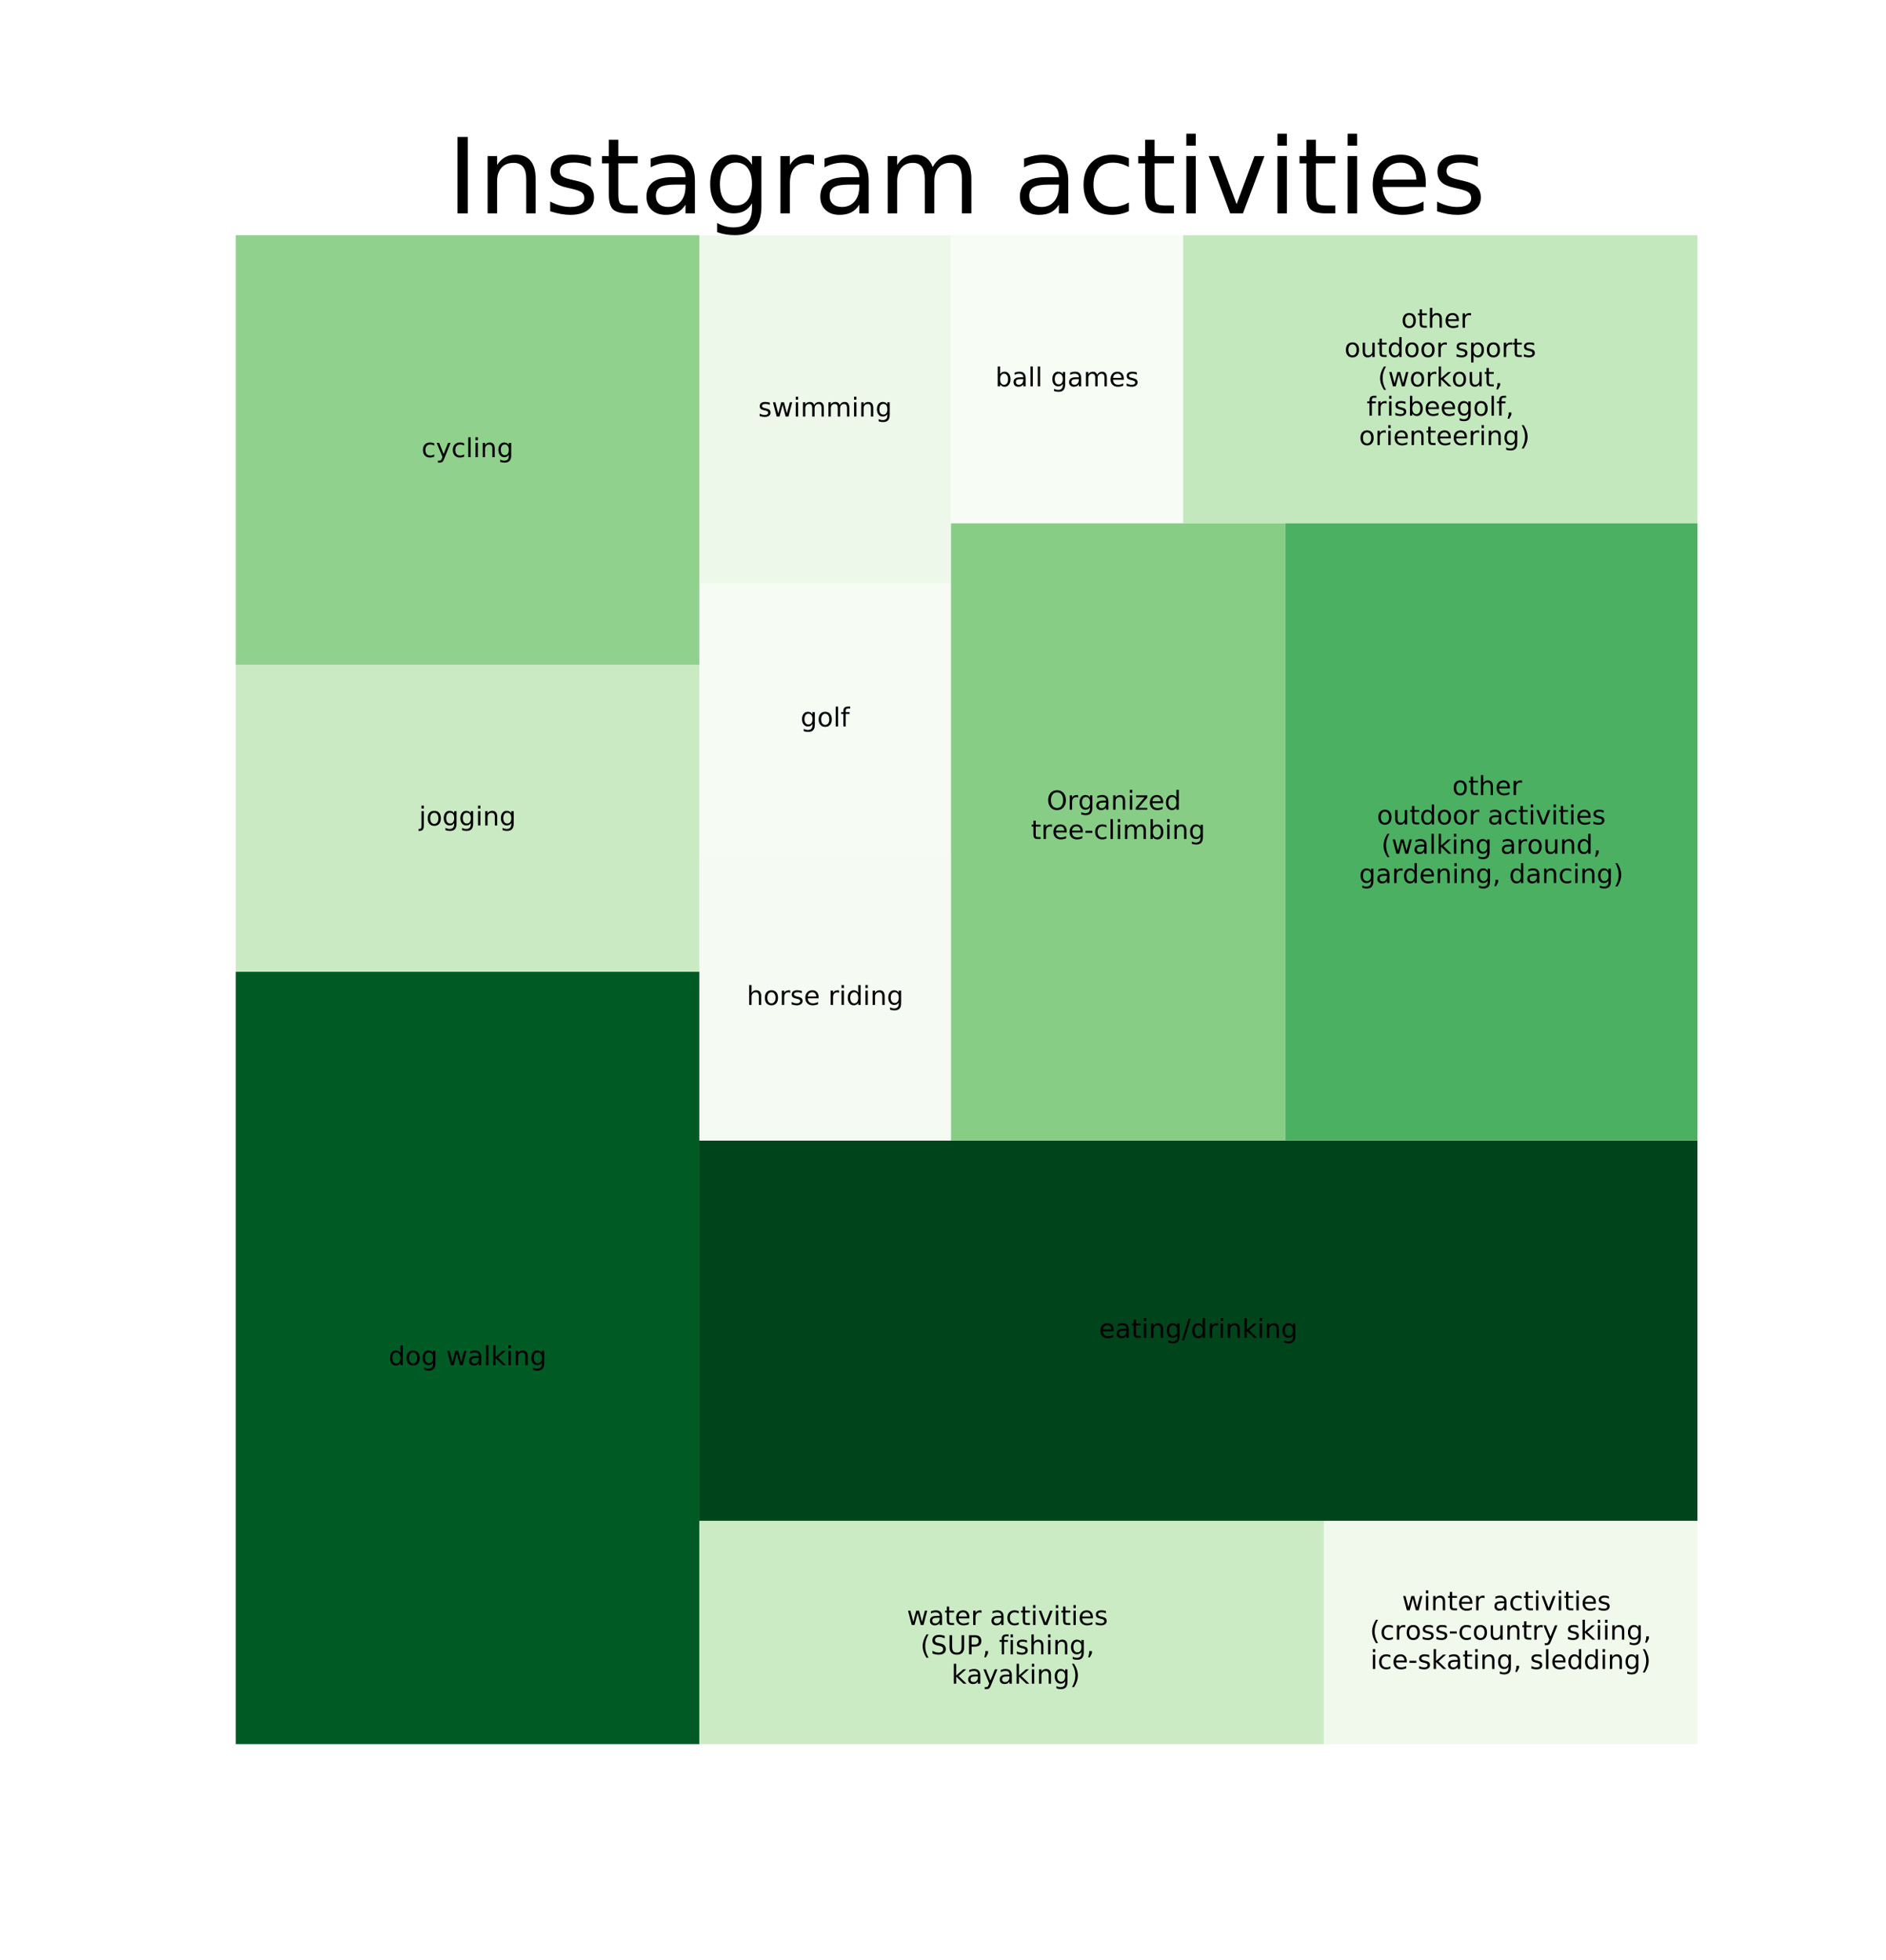 <?xml version="1.0" encoding="utf-8" standalone="no"?>
<!DOCTYPE svg PUBLIC "-//W3C//DTD SVG 1.1//EN"
  "http://www.w3.org/Graphics/SVG/1.1/DTD/svg11.dtd">
<!-- Created with matplotlib (https://matplotlib.org/) -->
<svg height="748.08pt" version="1.1" viewBox="0 0 720 748.08" width="720pt" xmlns="http://www.w3.org/2000/svg" xmlns:xlink="http://www.w3.org/1999/xlink">
 <defs>
  <style type="text/css">
*{stroke-linecap:butt;stroke-linejoin:round;}
  </style>
 </defs>
 <g id="figure_1">
  <g id="patch_1">
   <path d="M 0 748.08 
L 720 748.08 
L 720 0 
L 0 0 
z
" style="fill:#ffffff;"/>
  </g>
  <g id="axes_1">
   <g id="patch_2">
    <path clip-path="url(#p58d5d20c79)" d="M 90 665.791 
L 266.967 665.791 
L 266.967 370.972 
L 90 370.972 
z
" style="fill:#005a24;"/>
   </g>
   <g id="patch_3">
    <path clip-path="url(#p58d5d20c79)" d="M 90 370.972 
L 266.967 370.972 
L 266.967 253.755 
L 90 253.755 
z
" style="fill:#caeac3;"/>
   </g>
   <g id="patch_4">
    <path clip-path="url(#p58d5d20c79)" d="M 90 253.755 
L 266.967 253.755 
L 266.967 89.77 
L 90 89.77 
z
" style="fill:#90d18d;"/>
   </g>
   <g id="patch_5">
    <path clip-path="url(#p58d5d20c79)" d="M 266.967 665.791 
L 505.42 665.791 
L 505.42 580.557 
L 266.967 580.557 
z
" style="fill:#cbebc5;"/>
   </g>
   <g id="patch_6">
    <path clip-path="url(#p58d5d20c79)" d="M 505.42 665.791 
L 648 665.791 
L 648 580.557 
L 505.42 580.557 
z
" style="fill:#f0f9ec;"/>
   </g>
   <g id="patch_7">
    <path clip-path="url(#p58d5d20c79)" d="M 266.967 580.557 
L 648 580.557 
L 648 435.383 
L 266.967 435.383 
z
" style="fill:#00441b;"/>
   </g>
   <g id="patch_8">
    <path clip-path="url(#p58d5d20c79)" d="M 266.967 435.383 
L 363.059 435.383 
L 363.059 326.356 
L 266.967 326.356 
z
" style="fill:#f5fbf2;"/>
   </g>
   <g id="patch_9">
    <path clip-path="url(#p58d5d20c79)" d="M 266.967 326.356 
L 363.059 326.356 
L 363.059 222.782 
L 266.967 222.782 
z
" style="fill:#f6fcf4;"/>
   </g>
   <g id="patch_10">
    <path clip-path="url(#p58d5d20c79)" d="M 266.967 222.782 
L 363.059 222.782 
L 363.059 89.77 
L 266.967 89.77 
z
" style="fill:#edf8ea;"/>
   </g>
   <g id="patch_11">
    <path clip-path="url(#p58d5d20c79)" d="M 363.059 435.383 
L 490.638 435.383 
L 490.638 199.704 
L 363.059 199.704 
z
" style="fill:#87cd86;"/>
   </g>
   <g id="patch_12">
    <path clip-path="url(#p58d5d20c79)" d="M 490.638 435.383 
L 648 435.383 
L 648 199.704 
L 490.638 199.704 
z
" style="fill:#4bb062;"/>
   </g>
   <g id="patch_13">
    <path clip-path="url(#p58d5d20c79)" d="M 363.059 199.704 
L 451.686 199.704 
L 451.686 89.77 
L 363.059 89.77 
z
" style="fill:#f7fcf5;"/>
   </g>
   <g id="patch_14">
    <path clip-path="url(#p58d5d20c79)" d="M 451.686 199.704 
L 648 199.704 
L 648 89.77 
L 451.686 89.77 
z
" style="fill:#c4e8bd;"/>
   </g>
   <g id="text_1">
    <!-- dog walking -->
    <defs>
     <path d="M 45.406 46.391 
L 45.406 75.984 
L 54.391 75.984 
L 54.391 0 
L 45.406 0 
L 45.406 8.203 
Q 42.578 3.328 38.25 0.953 
Q 33.938 -1.422 27.875 -1.422 
Q 17.969 -1.422 11.734 6.484 
Q 5.516 14.406 5.516 27.297 
Q 5.516 40.188 11.734 48.094 
Q 17.969 56 27.875 56 
Q 33.938 56 38.25 53.625 
Q 42.578 51.266 45.406 46.391 
z
M 14.797 27.297 
Q 14.797 17.391 18.875 11.75 
Q 22.953 6.109 30.078 6.109 
Q 37.203 6.109 41.297 11.75 
Q 45.406 17.391 45.406 27.297 
Q 45.406 37.203 41.297 42.844 
Q 37.203 48.484 30.078 48.484 
Q 22.953 48.484 18.875 42.844 
Q 14.797 37.203 14.797 27.297 
z
" id="DejaVuSans-100"/>
     <path d="M 30.609 48.391 
Q 23.391 48.391 19.188 42.75 
Q 14.984 37.109 14.984 27.297 
Q 14.984 17.484 19.156 11.844 
Q 23.344 6.203 30.609 6.203 
Q 37.797 6.203 41.984 11.859 
Q 46.188 17.531 46.188 27.297 
Q 46.188 37.016 41.984 42.703 
Q 37.797 48.391 30.609 48.391 
z
M 30.609 56 
Q 42.328 56 49.016 48.375 
Q 55.719 40.766 55.719 27.297 
Q 55.719 13.875 49.016 6.219 
Q 42.328 -1.422 30.609 -1.422 
Q 18.844 -1.422 12.172 6.219 
Q 5.516 13.875 5.516 27.297 
Q 5.516 40.766 12.172 48.375 
Q 18.844 56 30.609 56 
z
" id="DejaVuSans-111"/>
     <path d="M 45.406 27.984 
Q 45.406 37.75 41.375 43.109 
Q 37.359 48.484 30.078 48.484 
Q 22.859 48.484 18.828 43.109 
Q 14.797 37.75 14.797 27.984 
Q 14.797 18.266 18.828 12.891 
Q 22.859 7.516 30.078 7.516 
Q 37.359 7.516 41.375 12.891 
Q 45.406 18.266 45.406 27.984 
z
M 54.391 6.781 
Q 54.391 -7.172 48.188 -13.984 
Q 42 -20.797 29.203 -20.797 
Q 24.469 -20.797 20.266 -20.094 
Q 16.062 -19.391 12.109 -17.922 
L 12.109 -9.188 
Q 16.062 -11.328 19.922 -12.344 
Q 23.781 -13.375 27.781 -13.375 
Q 36.625 -13.375 41.016 -8.766 
Q 45.406 -4.156 45.406 5.172 
L 45.406 9.625 
Q 42.625 4.781 38.281 2.391 
Q 33.938 0 27.875 0 
Q 17.828 0 11.672 7.656 
Q 5.516 15.328 5.516 27.984 
Q 5.516 40.672 11.672 48.328 
Q 17.828 56 27.875 56 
Q 33.938 56 38.281 53.609 
Q 42.625 51.219 45.406 46.391 
L 45.406 54.688 
L 54.391 54.688 
z
" id="DejaVuSans-103"/>
     <path id="DejaVuSans-32"/>
     <path d="M 4.203 54.688 
L 13.188 54.688 
L 24.422 12.016 
L 35.594 54.688 
L 46.188 54.688 
L 57.422 12.016 
L 68.609 54.688 
L 77.594 54.688 
L 63.281 0 
L 52.688 0 
L 40.922 44.828 
L 29.109 0 
L 18.5 0 
z
" id="DejaVuSans-119"/>
     <path d="M 34.281 27.484 
Q 23.391 27.484 19.188 25 
Q 14.984 22.516 14.984 16.5 
Q 14.984 11.719 18.141 8.906 
Q 21.297 6.109 26.703 6.109 
Q 34.188 6.109 38.703 11.406 
Q 43.219 16.703 43.219 25.484 
L 43.219 27.484 
z
M 52.203 31.203 
L 52.203 0 
L 43.219 0 
L 43.219 8.297 
Q 40.141 3.328 35.547 0.953 
Q 30.953 -1.422 24.312 -1.422 
Q 15.922 -1.422 10.953 3.297 
Q 6 8.016 6 15.922 
Q 6 25.141 12.172 29.828 
Q 18.359 34.516 30.609 34.516 
L 43.219 34.516 
L 43.219 35.406 
Q 43.219 41.609 39.141 45 
Q 35.062 48.391 27.688 48.391 
Q 23 48.391 18.547 47.266 
Q 14.109 46.141 10.016 43.891 
L 10.016 52.203 
Q 14.938 54.109 19.578 55.047 
Q 24.219 56 28.609 56 
Q 40.484 56 46.344 49.844 
Q 52.203 43.703 52.203 31.203 
z
" id="DejaVuSans-97"/>
     <path d="M 9.422 75.984 
L 18.406 75.984 
L 18.406 0 
L 9.422 0 
z
" id="DejaVuSans-108"/>
     <path d="M 9.078 75.984 
L 18.109 75.984 
L 18.109 31.109 
L 44.922 54.688 
L 56.391 54.688 
L 27.391 29.109 
L 57.625 0 
L 45.906 0 
L 18.109 26.703 
L 18.109 0 
L 9.078 0 
z
" id="DejaVuSans-107"/>
     <path d="M 9.422 54.688 
L 18.406 54.688 
L 18.406 0 
L 9.422 0 
z
M 9.422 75.984 
L 18.406 75.984 
L 18.406 64.594 
L 9.422 64.594 
z
" id="DejaVuSans-105"/>
     <path d="M 54.891 33.016 
L 54.891 0 
L 45.906 0 
L 45.906 32.719 
Q 45.906 40.484 42.875 44.328 
Q 39.844 48.188 33.797 48.188 
Q 26.516 48.188 22.312 43.547 
Q 18.109 38.922 18.109 30.906 
L 18.109 0 
L 9.078 0 
L 9.078 54.688 
L 18.109 54.688 
L 18.109 46.188 
Q 21.344 51.125 25.703 53.562 
Q 30.078 56 35.797 56 
Q 45.219 56 50.047 50.172 
Q 54.891 44.344 54.891 33.016 
z
" id="DejaVuSans-110"/>
    </defs>
    <g transform="translate(148.317 521.141)scale(0.1 -0.1)">
     <use xlink:href="#DejaVuSans-100"/>
     <use x="63.477" xlink:href="#DejaVuSans-111"/>
     <use x="124.658" xlink:href="#DejaVuSans-103"/>
     <use x="188.135" xlink:href="#DejaVuSans-32"/>
     <use x="219.922" xlink:href="#DejaVuSans-119"/>
     <use x="301.709" xlink:href="#DejaVuSans-97"/>
     <use x="362.988" xlink:href="#DejaVuSans-108"/>
     <use x="390.771" xlink:href="#DejaVuSans-107"/>
     <use x="448.682" xlink:href="#DejaVuSans-105"/>
     <use x="476.465" xlink:href="#DejaVuSans-110"/>
     <use x="539.844" xlink:href="#DejaVuSans-103"/>
    </g>
   </g>
   <g id="text_2">
    <!-- jogging -->
    <defs>
     <path d="M 9.422 54.688 
L 18.406 54.688 
L 18.406 -0.984 
Q 18.406 -11.422 14.422 -16.109 
Q 10.453 -20.797 1.609 -20.797 
L -1.812 -20.797 
L -1.812 -13.188 
L 0.594 -13.188 
Q 5.719 -13.188 7.562 -10.812 
Q 9.422 -8.453 9.422 -0.984 
z
M 9.422 75.984 
L 18.406 75.984 
L 18.406 64.594 
L 9.422 64.594 
z
" id="DejaVuSans-106"/>
    </defs>
    <g transform="translate(159.954 315.123)scale(0.1 -0.1)">
     <use xlink:href="#DejaVuSans-106"/>
     <use x="27.783" xlink:href="#DejaVuSans-111"/>
     <use x="88.965" xlink:href="#DejaVuSans-103"/>
     <use x="152.441" xlink:href="#DejaVuSans-103"/>
     <use x="215.918" xlink:href="#DejaVuSans-105"/>
     <use x="243.701" xlink:href="#DejaVuSans-110"/>
     <use x="307.08" xlink:href="#DejaVuSans-103"/>
    </g>
   </g>
   <g id="text_3">
    <!-- cycling -->
    <defs>
     <path d="M 48.781 52.594 
L 48.781 44.188 
Q 44.969 46.297 41.141 47.344 
Q 37.312 48.391 33.406 48.391 
Q 24.656 48.391 19.812 42.844 
Q 14.984 37.312 14.984 27.297 
Q 14.984 17.281 19.812 11.734 
Q 24.656 6.203 33.406 6.203 
Q 37.312 6.203 41.141 7.25 
Q 44.969 8.297 48.781 10.406 
L 48.781 2.094 
Q 45.016 0.344 40.984 -0.531 
Q 36.969 -1.422 32.422 -1.422 
Q 20.062 -1.422 12.781 6.344 
Q 5.516 14.109 5.516 27.297 
Q 5.516 40.672 12.859 48.328 
Q 20.219 56 33.016 56 
Q 37.156 56 41.109 55.141 
Q 45.062 54.297 48.781 52.594 
z
" id="DejaVuSans-99"/>
     <path d="M 32.172 -5.078 
Q 28.375 -14.844 24.75 -17.812 
Q 21.141 -20.797 15.094 -20.797 
L 7.906 -20.797 
L 7.906 -13.281 
L 13.188 -13.281 
Q 16.891 -13.281 18.938 -11.516 
Q 21 -9.766 23.484 -3.219 
L 25.094 0.875 
L 2.984 54.688 
L 12.5 54.688 
L 29.594 11.922 
L 46.688 54.688 
L 56.203 54.688 
z
" id="DejaVuSans-121"/>
    </defs>
    <g transform="translate(160.904 174.522)scale(0.1 -0.1)">
     <use xlink:href="#DejaVuSans-99"/>
     <use x="54.98" xlink:href="#DejaVuSans-121"/>
     <use x="114.16" xlink:href="#DejaVuSans-99"/>
     <use x="169.141" xlink:href="#DejaVuSans-108"/>
     <use x="196.924" xlink:href="#DejaVuSans-105"/>
     <use x="224.707" xlink:href="#DejaVuSans-110"/>
     <use x="288.086" xlink:href="#DejaVuSans-103"/>
    </g>
   </g>
   <g id="text_4">
    <!--  -->
    <g transform="translate(386.193 609.137)scale(0.1 -0.1)"/>
    <!-- water activities  -->
    <defs>
     <path d="M 18.312 70.219 
L 18.312 54.688 
L 36.812 54.688 
L 36.812 47.703 
L 18.312 47.703 
L 18.312 18.016 
Q 18.312 11.328 20.141 9.422 
Q 21.969 7.516 27.594 7.516 
L 36.812 7.516 
L 36.812 0 
L 27.594 0 
Q 17.188 0 13.234 3.875 
Q 9.281 7.766 9.281 18.016 
L 9.281 47.703 
L 2.688 47.703 
L 2.688 54.688 
L 9.281 54.688 
L 9.281 70.219 
z
" id="DejaVuSans-116"/>
     <path d="M 56.203 29.594 
L 56.203 25.203 
L 14.891 25.203 
Q 15.484 15.922 20.484 11.062 
Q 25.484 6.203 34.422 6.203 
Q 39.594 6.203 44.453 7.469 
Q 49.312 8.734 54.109 11.281 
L 54.109 2.781 
Q 49.266 0.734 44.188 -0.344 
Q 39.109 -1.422 33.891 -1.422 
Q 20.797 -1.422 13.156 6.188 
Q 5.516 13.812 5.516 26.812 
Q 5.516 40.234 12.766 48.109 
Q 20.016 56 32.328 56 
Q 43.359 56 49.781 48.891 
Q 56.203 41.797 56.203 29.594 
z
M 47.219 32.234 
Q 47.125 39.594 43.094 43.984 
Q 39.062 48.391 32.422 48.391 
Q 24.906 48.391 20.391 44.141 
Q 15.875 39.891 15.188 32.172 
z
" id="DejaVuSans-101"/>
     <path d="M 41.109 46.297 
Q 39.594 47.172 37.812 47.578 
Q 36.031 48 33.891 48 
Q 26.266 48 22.188 43.047 
Q 18.109 38.094 18.109 28.812 
L 18.109 0 
L 9.078 0 
L 9.078 54.688 
L 18.109 54.688 
L 18.109 46.188 
Q 20.953 51.172 25.484 53.578 
Q 30.031 56 36.531 56 
Q 37.453 56 38.578 55.875 
Q 39.703 55.766 41.062 55.516 
z
" id="DejaVuSans-114"/>
     <path d="M 2.984 54.688 
L 12.5 54.688 
L 29.594 8.797 
L 46.688 54.688 
L 56.203 54.688 
L 35.688 0 
L 23.484 0 
z
" id="DejaVuSans-118"/>
     <path d="M 44.281 53.078 
L 44.281 44.578 
Q 40.484 46.531 36.375 47.5 
Q 32.281 48.484 27.875 48.484 
Q 21.188 48.484 17.844 46.438 
Q 14.5 44.391 14.5 40.281 
Q 14.5 37.156 16.891 35.375 
Q 19.281 33.594 26.516 31.984 
L 29.594 31.297 
Q 39.156 29.25 43.188 25.516 
Q 47.219 21.781 47.219 15.094 
Q 47.219 7.469 41.188 3.016 
Q 35.156 -1.422 24.609 -1.422 
Q 20.219 -1.422 15.453 -0.562 
Q 10.688 0.297 5.422 2 
L 5.422 11.281 
Q 10.406 8.688 15.234 7.391 
Q 20.062 6.109 24.812 6.109 
Q 31.156 6.109 34.562 8.281 
Q 37.984 10.453 37.984 14.406 
Q 37.984 18.062 35.516 20.016 
Q 33.062 21.969 24.703 23.781 
L 21.578 24.516 
Q 13.234 26.266 9.516 29.906 
Q 5.812 33.547 5.812 39.891 
Q 5.812 47.609 11.281 51.797 
Q 16.75 56 26.812 56 
Q 31.781 56 36.172 55.266 
Q 40.578 54.547 44.281 53.078 
z
" id="DejaVuSans-115"/>
    </defs>
    <g transform="translate(346.228 620.334)scale(0.1 -0.1)">
     <use xlink:href="#DejaVuSans-119"/>
     <use x="81.787" xlink:href="#DejaVuSans-97"/>
     <use x="143.066" xlink:href="#DejaVuSans-116"/>
     <use x="182.275" xlink:href="#DejaVuSans-101"/>
     <use x="243.799" xlink:href="#DejaVuSans-114"/>
     <use x="284.912" xlink:href="#DejaVuSans-32"/>
     <use x="316.699" xlink:href="#DejaVuSans-97"/>
     <use x="377.979" xlink:href="#DejaVuSans-99"/>
     <use x="432.959" xlink:href="#DejaVuSans-116"/>
     <use x="472.168" xlink:href="#DejaVuSans-105"/>
     <use x="499.951" xlink:href="#DejaVuSans-118"/>
     <use x="559.131" xlink:href="#DejaVuSans-105"/>
     <use x="586.914" xlink:href="#DejaVuSans-116"/>
     <use x="626.123" xlink:href="#DejaVuSans-105"/>
     <use x="653.906" xlink:href="#DejaVuSans-101"/>
     <use x="715.43" xlink:href="#DejaVuSans-115"/>
     <use x="767.529" xlink:href="#DejaVuSans-32"/>
    </g>
    <!--  (SUP, fishing,   -->
    <defs>
     <path d="M 31 75.875 
Q 24.469 64.656 21.281 53.656 
Q 18.109 42.672 18.109 31.391 
Q 18.109 20.125 21.312 9.062 
Q 24.516 -2 31 -13.188 
L 23.188 -13.188 
Q 15.875 -1.703 12.234 9.375 
Q 8.594 20.453 8.594 31.391 
Q 8.594 42.281 12.203 53.312 
Q 15.828 64.359 23.188 75.875 
z
" id="DejaVuSans-40"/>
     <path d="M 53.516 70.516 
L 53.516 60.891 
Q 47.906 63.578 42.922 64.891 
Q 37.938 66.219 33.297 66.219 
Q 25.25 66.219 20.875 63.094 
Q 16.5 59.969 16.5 54.203 
Q 16.5 49.359 19.406 46.891 
Q 22.312 44.438 30.422 42.922 
L 36.375 41.703 
Q 47.406 39.594 52.656 34.297 
Q 57.906 29 57.906 20.125 
Q 57.906 9.516 50.797 4.047 
Q 43.703 -1.422 29.984 -1.422 
Q 24.812 -1.422 18.969 -0.25 
Q 13.141 0.922 6.891 3.219 
L 6.891 13.375 
Q 12.891 10.016 18.656 8.297 
Q 24.422 6.594 29.984 6.594 
Q 38.422 6.594 43.016 9.906 
Q 47.609 13.234 47.609 19.391 
Q 47.609 24.75 44.312 27.781 
Q 41.016 30.812 33.5 32.328 
L 27.484 33.5 
Q 16.453 35.688 11.516 40.375 
Q 6.594 45.062 6.594 53.422 
Q 6.594 63.094 13.406 68.656 
Q 20.219 74.219 32.172 74.219 
Q 37.312 74.219 42.625 73.281 
Q 47.953 72.359 53.516 70.516 
z
" id="DejaVuSans-83"/>
     <path d="M 8.688 72.906 
L 18.609 72.906 
L 18.609 28.609 
Q 18.609 16.891 22.844 11.734 
Q 27.094 6.594 36.625 6.594 
Q 46.094 6.594 50.344 11.734 
Q 54.594 16.891 54.594 28.609 
L 54.594 72.906 
L 64.5 72.906 
L 64.5 27.391 
Q 64.5 13.141 57.438 5.859 
Q 50.391 -1.422 36.625 -1.422 
Q 22.797 -1.422 15.734 5.859 
Q 8.688 13.141 8.688 27.391 
z
" id="DejaVuSans-85"/>
     <path d="M 19.672 64.797 
L 19.672 37.406 
L 32.078 37.406 
Q 38.969 37.406 42.719 40.969 
Q 46.484 44.531 46.484 51.125 
Q 46.484 57.672 42.719 61.234 
Q 38.969 64.797 32.078 64.797 
z
M 9.812 72.906 
L 32.078 72.906 
Q 44.344 72.906 50.609 67.359 
Q 56.891 61.812 56.891 51.125 
Q 56.891 40.328 50.609 34.812 
Q 44.344 29.297 32.078 29.297 
L 19.672 29.297 
L 19.672 0 
L 9.812 0 
z
" id="DejaVuSans-80"/>
     <path d="M 11.719 12.406 
L 22.016 12.406 
L 22.016 4 
L 14.016 -11.625 
L 7.719 -11.625 
L 11.719 4 
z
" id="DejaVuSans-44"/>
     <path d="M 37.109 75.984 
L 37.109 68.5 
L 28.516 68.5 
Q 23.688 68.5 21.797 66.547 
Q 19.922 64.594 19.922 59.516 
L 19.922 54.688 
L 34.719 54.688 
L 34.719 47.703 
L 19.922 47.703 
L 19.922 0 
L 10.891 0 
L 10.891 47.703 
L 2.297 47.703 
L 2.297 54.688 
L 10.891 54.688 
L 10.891 58.5 
Q 10.891 67.625 15.141 71.797 
Q 19.391 75.984 28.609 75.984 
z
" id="DejaVuSans-102"/>
     <path d="M 54.891 33.016 
L 54.891 0 
L 45.906 0 
L 45.906 32.719 
Q 45.906 40.484 42.875 44.328 
Q 39.844 48.188 33.797 48.188 
Q 26.516 48.188 22.312 43.547 
Q 18.109 38.922 18.109 30.906 
L 18.109 0 
L 9.078 0 
L 9.078 75.984 
L 18.109 75.984 
L 18.109 46.188 
Q 21.344 51.125 25.703 53.562 
Q 30.078 56 35.797 56 
Q 45.219 56 50.047 50.172 
Q 54.891 44.344 54.891 33.016 
z
" id="DejaVuSans-104"/>
    </defs>
    <g transform="translate(348.205 631.532)scale(0.1 -0.1)">
     <use xlink:href="#DejaVuSans-32"/>
     <use x="31.787" xlink:href="#DejaVuSans-40"/>
     <use x="70.801" xlink:href="#DejaVuSans-83"/>
     <use x="134.277" xlink:href="#DejaVuSans-85"/>
     <use x="207.471" xlink:href="#DejaVuSans-80"/>
     <use x="267.773" xlink:href="#DejaVuSans-44"/>
     <use x="299.561" xlink:href="#DejaVuSans-32"/>
     <use x="331.348" xlink:href="#DejaVuSans-102"/>
     <use x="366.553" xlink:href="#DejaVuSans-105"/>
     <use x="394.336" xlink:href="#DejaVuSans-115"/>
     <use x="446.436" xlink:href="#DejaVuSans-104"/>
     <use x="509.814" xlink:href="#DejaVuSans-105"/>
     <use x="537.598" xlink:href="#DejaVuSans-110"/>
     <use x="600.977" xlink:href="#DejaVuSans-103"/>
     <use x="664.453" xlink:href="#DejaVuSans-44"/>
     <use x="696.24" xlink:href="#DejaVuSans-32"/>
     <use x="728.027" xlink:href="#DejaVuSans-32"/>
    </g>
    <!--  kayaking) -->
    <defs>
     <path d="M 8.016 75.875 
L 15.828 75.875 
Q 23.141 64.359 26.781 53.312 
Q 30.422 42.281 30.422 31.391 
Q 30.422 20.453 26.781 9.375 
Q 23.141 -1.703 15.828 -13.188 
L 8.016 -13.188 
Q 14.5 -2 17.703 9.062 
Q 20.906 20.125 20.906 31.391 
Q 20.906 42.672 17.703 53.656 
Q 14.5 64.656 8.016 75.875 
z
" id="DejaVuSans-41"/>
    </defs>
    <g transform="translate(360.044 642.73)scale(0.1 -0.1)">
     <use xlink:href="#DejaVuSans-32"/>
     <use x="31.787" xlink:href="#DejaVuSans-107"/>
     <use x="89.682" xlink:href="#DejaVuSans-97"/>
     <use x="150.961" xlink:href="#DejaVuSans-121"/>
     <use x="210.141" xlink:href="#DejaVuSans-97"/>
     <use x="271.42" xlink:href="#DejaVuSans-107"/>
     <use x="329.33" xlink:href="#DejaVuSans-105"/>
     <use x="357.113" xlink:href="#DejaVuSans-110"/>
     <use x="420.492" xlink:href="#DejaVuSans-103"/>
     <use x="483.969" xlink:href="#DejaVuSans-41"/>
    </g>
   </g>
   <g id="text_5">
    <!-- winter activities  -->
    <g transform="translate(535.251 614.735)scale(0.1 -0.1)">
     <use xlink:href="#DejaVuSans-119"/>
     <use x="81.787" xlink:href="#DejaVuSans-105"/>
     <use x="109.57" xlink:href="#DejaVuSans-110"/>
     <use x="172.949" xlink:href="#DejaVuSans-116"/>
     <use x="212.158" xlink:href="#DejaVuSans-101"/>
     <use x="273.682" xlink:href="#DejaVuSans-114"/>
     <use x="314.795" xlink:href="#DejaVuSans-32"/>
     <use x="346.582" xlink:href="#DejaVuSans-97"/>
     <use x="407.861" xlink:href="#DejaVuSans-99"/>
     <use x="462.842" xlink:href="#DejaVuSans-116"/>
     <use x="502.051" xlink:href="#DejaVuSans-105"/>
     <use x="529.834" xlink:href="#DejaVuSans-118"/>
     <use x="589.014" xlink:href="#DejaVuSans-105"/>
     <use x="616.797" xlink:href="#DejaVuSans-116"/>
     <use x="656.006" xlink:href="#DejaVuSans-105"/>
     <use x="683.789" xlink:href="#DejaVuSans-101"/>
     <use x="745.312" xlink:href="#DejaVuSans-115"/>
     <use x="797.412" xlink:href="#DejaVuSans-32"/>
    </g>
    <!--  (cross-country skiing,  -->
    <defs>
     <path d="M 4.891 31.391 
L 31.203 31.391 
L 31.203 23.391 
L 4.891 23.391 
z
" id="DejaVuSans-45"/>
     <path d="M 8.5 21.578 
L 8.5 54.688 
L 17.484 54.688 
L 17.484 21.922 
Q 17.484 14.156 20.5 10.266 
Q 23.531 6.391 29.594 6.391 
Q 36.859 6.391 41.078 11.031 
Q 45.312 15.672 45.312 23.688 
L 45.312 54.688 
L 54.297 54.688 
L 54.297 0 
L 45.312 0 
L 45.312 8.406 
Q 42.047 3.422 37.719 1 
Q 33.406 -1.422 27.688 -1.422 
Q 18.266 -1.422 13.375 4.438 
Q 8.5 10.297 8.5 21.578 
z
M 31.109 56 
z
" id="DejaVuSans-117"/>
    </defs>
    <g transform="translate(519.785 625.933)scale(0.1 -0.1)">
     <use xlink:href="#DejaVuSans-32"/>
     <use x="31.787" xlink:href="#DejaVuSans-40"/>
     <use x="70.801" xlink:href="#DejaVuSans-99"/>
     <use x="125.781" xlink:href="#DejaVuSans-114"/>
     <use x="166.863" xlink:href="#DejaVuSans-111"/>
     <use x="228.045" xlink:href="#DejaVuSans-115"/>
     <use x="280.145" xlink:href="#DejaVuSans-115"/>
     <use x="332.244" xlink:href="#DejaVuSans-45"/>
     <use x="368.328" xlink:href="#DejaVuSans-99"/>
     <use x="423.309" xlink:href="#DejaVuSans-111"/>
     <use x="484.49" xlink:href="#DejaVuSans-117"/>
     <use x="547.869" xlink:href="#DejaVuSans-110"/>
     <use x="611.248" xlink:href="#DejaVuSans-116"/>
     <use x="650.457" xlink:href="#DejaVuSans-114"/>
     <use x="691.57" xlink:href="#DejaVuSans-121"/>
     <use x="750.75" xlink:href="#DejaVuSans-32"/>
     <use x="782.537" xlink:href="#DejaVuSans-115"/>
     <use x="834.637" xlink:href="#DejaVuSans-107"/>
     <use x="892.547" xlink:href="#DejaVuSans-105"/>
     <use x="920.33" xlink:href="#DejaVuSans-105"/>
     <use x="948.113" xlink:href="#DejaVuSans-110"/>
     <use x="1011.492" xlink:href="#DejaVuSans-103"/>
     <use x="1074.969" xlink:href="#DejaVuSans-44"/>
     <use x="1106.756" xlink:href="#DejaVuSans-32"/>
    </g>
    <!--  ice-skating, sledding)  -->
    <g transform="translate(519.978 637.131)scale(0.1 -0.1)">
     <use xlink:href="#DejaVuSans-32"/>
     <use x="31.787" xlink:href="#DejaVuSans-105"/>
     <use x="59.57" xlink:href="#DejaVuSans-99"/>
     <use x="114.551" xlink:href="#DejaVuSans-101"/>
     <use x="176.074" xlink:href="#DejaVuSans-45"/>
     <use x="212.158" xlink:href="#DejaVuSans-115"/>
     <use x="264.258" xlink:href="#DejaVuSans-107"/>
     <use x="322.152" xlink:href="#DejaVuSans-97"/>
     <use x="383.432" xlink:href="#DejaVuSans-116"/>
     <use x="422.641" xlink:href="#DejaVuSans-105"/>
     <use x="450.424" xlink:href="#DejaVuSans-110"/>
     <use x="513.803" xlink:href="#DejaVuSans-103"/>
     <use x="577.279" xlink:href="#DejaVuSans-44"/>
     <use x="609.066" xlink:href="#DejaVuSans-32"/>
     <use x="640.854" xlink:href="#DejaVuSans-115"/>
     <use x="692.953" xlink:href="#DejaVuSans-108"/>
     <use x="720.736" xlink:href="#DejaVuSans-101"/>
     <use x="782.26" xlink:href="#DejaVuSans-100"/>
     <use x="845.736" xlink:href="#DejaVuSans-100"/>
     <use x="909.213" xlink:href="#DejaVuSans-105"/>
     <use x="936.996" xlink:href="#DejaVuSans-110"/>
     <use x="1000.375" xlink:href="#DejaVuSans-103"/>
     <use x="1063.852" xlink:href="#DejaVuSans-41"/>
     <use x="1102.865" xlink:href="#DejaVuSans-32"/>
    </g>
   </g>
   <g id="text_6">
    <!-- eating/drinking -->
    <defs>
     <path d="M 25.391 72.906 
L 33.688 72.906 
L 8.297 -9.281 
L 0 -9.281 
z
" id="DejaVuSans-47"/>
    </defs>
    <g transform="translate(419.551 510.729)scale(0.1 -0.1)">
     <use xlink:href="#DejaVuSans-101"/>
     <use x="61.523" xlink:href="#DejaVuSans-97"/>
     <use x="122.803" xlink:href="#DejaVuSans-116"/>
     <use x="162.012" xlink:href="#DejaVuSans-105"/>
     <use x="189.795" xlink:href="#DejaVuSans-110"/>
     <use x="253.174" xlink:href="#DejaVuSans-103"/>
     <use x="316.65" xlink:href="#DejaVuSans-47"/>
     <use x="350.342" xlink:href="#DejaVuSans-100"/>
     <use x="413.818" xlink:href="#DejaVuSans-114"/>
     <use x="454.932" xlink:href="#DejaVuSans-105"/>
     <use x="482.715" xlink:href="#DejaVuSans-110"/>
     <use x="546.094" xlink:href="#DejaVuSans-107"/>
     <use x="604.004" xlink:href="#DejaVuSans-105"/>
     <use x="631.787" xlink:href="#DejaVuSans-110"/>
     <use x="695.166" xlink:href="#DejaVuSans-103"/>
    </g>
   </g>
   <g id="text_7">
    <!-- horse riding -->
    <g transform="translate(285.108 383.629)scale(0.1 -0.1)">
     <use xlink:href="#DejaVuSans-104"/>
     <use x="63.379" xlink:href="#DejaVuSans-111"/>
     <use x="124.561" xlink:href="#DejaVuSans-114"/>
     <use x="165.674" xlink:href="#DejaVuSans-115"/>
     <use x="217.773" xlink:href="#DejaVuSans-101"/>
     <use x="279.297" xlink:href="#DejaVuSans-32"/>
     <use x="311.084" xlink:href="#DejaVuSans-114"/>
     <use x="352.197" xlink:href="#DejaVuSans-105"/>
     <use x="379.98" xlink:href="#DejaVuSans-100"/>
     <use x="443.457" xlink:href="#DejaVuSans-105"/>
     <use x="471.24" xlink:href="#DejaVuSans-110"/>
     <use x="534.619" xlink:href="#DejaVuSans-103"/>
    </g>
   </g>
   <g id="text_8">
    <!-- golf -->
    <g transform="translate(305.63 277.328)scale(0.1 -0.1)">
     <use xlink:href="#DejaVuSans-103"/>
     <use x="63.477" xlink:href="#DejaVuSans-111"/>
     <use x="124.658" xlink:href="#DejaVuSans-108"/>
     <use x="152.441" xlink:href="#DejaVuSans-102"/>
    </g>
   </g>
   <g id="text_9">
    <!-- swimming -->
    <defs>
     <path d="M 52 44.188 
Q 55.375 50.25 60.062 53.125 
Q 64.75 56 71.094 56 
Q 79.641 56 84.281 50.016 
Q 88.922 44.047 88.922 33.016 
L 88.922 0 
L 79.891 0 
L 79.891 32.719 
Q 79.891 40.578 77.094 44.375 
Q 74.312 48.188 68.609 48.188 
Q 61.625 48.188 57.562 43.547 
Q 53.516 38.922 53.516 30.906 
L 53.516 0 
L 44.484 0 
L 44.484 32.719 
Q 44.484 40.625 41.703 44.406 
Q 38.922 48.188 33.109 48.188 
Q 26.219 48.188 22.156 43.531 
Q 18.109 38.875 18.109 30.906 
L 18.109 0 
L 9.078 0 
L 9.078 54.688 
L 18.109 54.688 
L 18.109 46.188 
Q 21.188 51.219 25.484 53.609 
Q 29.781 56 35.688 56 
Q 41.656 56 45.828 52.969 
Q 50 49.953 52 44.188 
z
" id="DejaVuSans-109"/>
    </defs>
    <g transform="translate(289.457 159.035)scale(0.1 -0.1)">
     <use xlink:href="#DejaVuSans-115"/>
     <use x="52.1" xlink:href="#DejaVuSans-119"/>
     <use x="133.887" xlink:href="#DejaVuSans-105"/>
     <use x="161.67" xlink:href="#DejaVuSans-109"/>
     <use x="259.082" xlink:href="#DejaVuSans-109"/>
     <use x="356.494" xlink:href="#DejaVuSans-105"/>
     <use x="384.277" xlink:href="#DejaVuSans-110"/>
     <use x="447.656" xlink:href="#DejaVuSans-103"/>
    </g>
   </g>
   <g id="text_10">
    <!-- Organized  -->
    <defs>
     <path d="M 39.406 66.219 
Q 28.656 66.219 22.328 58.203 
Q 16.016 50.203 16.016 36.375 
Q 16.016 22.609 22.328 14.594 
Q 28.656 6.594 39.406 6.594 
Q 50.141 6.594 56.422 14.594 
Q 62.703 22.609 62.703 36.375 
Q 62.703 50.203 56.422 58.203 
Q 50.141 66.219 39.406 66.219 
z
M 39.406 74.219 
Q 54.734 74.219 63.906 63.938 
Q 73.094 53.656 73.094 36.375 
Q 73.094 19.141 63.906 8.859 
Q 54.734 -1.422 39.406 -1.422 
Q 24.031 -1.422 14.812 8.828 
Q 5.609 19.094 5.609 36.375 
Q 5.609 53.656 14.812 63.938 
Q 24.031 74.219 39.406 74.219 
z
" id="DejaVuSans-79"/>
     <path d="M 5.516 54.688 
L 48.188 54.688 
L 48.188 46.484 
L 14.406 7.172 
L 48.188 7.172 
L 48.188 0 
L 4.297 0 
L 4.297 8.203 
L 38.094 47.516 
L 5.516 47.516 
z
" id="DejaVuSans-122"/>
    </defs>
    <g transform="translate(399.597 309.105)scale(0.1 -0.1)">
     <use xlink:href="#DejaVuSans-79"/>
     <use x="78.711" xlink:href="#DejaVuSans-114"/>
     <use x="119.809" xlink:href="#DejaVuSans-103"/>
     <use x="183.285" xlink:href="#DejaVuSans-97"/>
     <use x="244.564" xlink:href="#DejaVuSans-110"/>
     <use x="307.943" xlink:href="#DejaVuSans-105"/>
     <use x="335.727" xlink:href="#DejaVuSans-122"/>
     <use x="388.217" xlink:href="#DejaVuSans-101"/>
     <use x="449.74" xlink:href="#DejaVuSans-100"/>
     <use x="513.217" xlink:href="#DejaVuSans-32"/>
    </g>
    <!--  tree-climbing  -->
    <defs>
     <path d="M 48.688 27.297 
Q 48.688 37.203 44.609 42.844 
Q 40.531 48.484 33.406 48.484 
Q 26.266 48.484 22.188 42.844 
Q 18.109 37.203 18.109 27.297 
Q 18.109 17.391 22.188 11.75 
Q 26.266 6.109 33.406 6.109 
Q 40.531 6.109 44.609 11.75 
Q 48.688 17.391 48.688 27.297 
z
M 18.109 46.391 
Q 20.953 51.266 25.266 53.625 
Q 29.594 56 35.594 56 
Q 45.562 56 51.781 48.094 
Q 58.016 40.188 58.016 27.297 
Q 58.016 14.406 51.781 6.484 
Q 45.562 -1.422 35.594 -1.422 
Q 29.594 -1.422 25.266 0.953 
Q 20.953 3.328 18.109 8.203 
L 18.109 0 
L 9.078 0 
L 9.078 75.984 
L 18.109 75.984 
z
" id="DejaVuSans-98"/>
    </defs>
    <g transform="translate(390.395 320.303)scale(0.1 -0.1)">
     <use xlink:href="#DejaVuSans-32"/>
     <use x="31.787" xlink:href="#DejaVuSans-116"/>
     <use x="70.996" xlink:href="#DejaVuSans-114"/>
     <use x="112.078" xlink:href="#DejaVuSans-101"/>
     <use x="173.602" xlink:href="#DejaVuSans-101"/>
     <use x="235.125" xlink:href="#DejaVuSans-45"/>
     <use x="271.209" xlink:href="#DejaVuSans-99"/>
     <use x="326.189" xlink:href="#DejaVuSans-108"/>
     <use x="353.973" xlink:href="#DejaVuSans-105"/>
     <use x="381.756" xlink:href="#DejaVuSans-109"/>
     <use x="479.168" xlink:href="#DejaVuSans-98"/>
     <use x="542.645" xlink:href="#DejaVuSans-105"/>
     <use x="570.428" xlink:href="#DejaVuSans-110"/>
     <use x="633.807" xlink:href="#DejaVuSans-103"/>
     <use x="697.283" xlink:href="#DejaVuSans-32"/>
    </g>
    <!--  -->
    <g transform="translate(426.848 331.5)scale(0.1 -0.1)"/>
   </g>
   <g id="text_11">
    <!-- other  -->
    <g transform="translate(554.409 303.506)scale(0.1 -0.1)">
     <use xlink:href="#DejaVuSans-111"/>
     <use x="61.182" xlink:href="#DejaVuSans-116"/>
     <use x="100.391" xlink:href="#DejaVuSans-104"/>
     <use x="163.77" xlink:href="#DejaVuSans-101"/>
     <use x="225.293" xlink:href="#DejaVuSans-114"/>
     <use x="266.406" xlink:href="#DejaVuSans-32"/>
    </g>
    <!--  outdoor activities  -->
    <g transform="translate(522.474 314.704)scale(0.1 -0.1)">
     <use xlink:href="#DejaVuSans-32"/>
     <use x="31.787" xlink:href="#DejaVuSans-111"/>
     <use x="92.969" xlink:href="#DejaVuSans-117"/>
     <use x="156.348" xlink:href="#DejaVuSans-116"/>
     <use x="195.557" xlink:href="#DejaVuSans-100"/>
     <use x="259.033" xlink:href="#DejaVuSans-111"/>
     <use x="320.215" xlink:href="#DejaVuSans-111"/>
     <use x="381.396" xlink:href="#DejaVuSans-114"/>
     <use x="422.51" xlink:href="#DejaVuSans-32"/>
     <use x="454.297" xlink:href="#DejaVuSans-97"/>
     <use x="515.576" xlink:href="#DejaVuSans-99"/>
     <use x="570.557" xlink:href="#DejaVuSans-116"/>
     <use x="609.766" xlink:href="#DejaVuSans-105"/>
     <use x="637.549" xlink:href="#DejaVuSans-118"/>
     <use x="696.729" xlink:href="#DejaVuSans-105"/>
     <use x="724.512" xlink:href="#DejaVuSans-116"/>
     <use x="763.721" xlink:href="#DejaVuSans-105"/>
     <use x="791.504" xlink:href="#DejaVuSans-101"/>
     <use x="853.027" xlink:href="#DejaVuSans-115"/>
     <use x="905.127" xlink:href="#DejaVuSans-32"/>
    </g>
    <!--  (walking around,  -->
    <g transform="translate(524.153 325.902)scale(0.1 -0.1)">
     <use xlink:href="#DejaVuSans-32"/>
     <use x="31.787" xlink:href="#DejaVuSans-40"/>
     <use x="70.801" xlink:href="#DejaVuSans-119"/>
     <use x="152.588" xlink:href="#DejaVuSans-97"/>
     <use x="213.867" xlink:href="#DejaVuSans-108"/>
     <use x="241.65" xlink:href="#DejaVuSans-107"/>
     <use x="299.561" xlink:href="#DejaVuSans-105"/>
     <use x="327.344" xlink:href="#DejaVuSans-110"/>
     <use x="390.723" xlink:href="#DejaVuSans-103"/>
     <use x="454.199" xlink:href="#DejaVuSans-32"/>
     <use x="485.986" xlink:href="#DejaVuSans-97"/>
     <use x="547.266" xlink:href="#DejaVuSans-114"/>
     <use x="588.348" xlink:href="#DejaVuSans-111"/>
     <use x="649.529" xlink:href="#DejaVuSans-117"/>
     <use x="712.908" xlink:href="#DejaVuSans-110"/>
     <use x="776.287" xlink:href="#DejaVuSans-100"/>
     <use x="839.764" xlink:href="#DejaVuSans-44"/>
     <use x="871.551" xlink:href="#DejaVuSans-32"/>
    </g>
    <!-- gardening, dancing) -->
    <g transform="translate(518.857 337.099)scale(0.1 -0.1)">
     <use xlink:href="#DejaVuSans-103"/>
     <use x="63.477" xlink:href="#DejaVuSans-97"/>
     <use x="124.756" xlink:href="#DejaVuSans-114"/>
     <use x="165.854" xlink:href="#DejaVuSans-100"/>
     <use x="229.33" xlink:href="#DejaVuSans-101"/>
     <use x="290.854" xlink:href="#DejaVuSans-110"/>
     <use x="354.232" xlink:href="#DejaVuSans-105"/>
     <use x="382.016" xlink:href="#DejaVuSans-110"/>
     <use x="445.395" xlink:href="#DejaVuSans-103"/>
     <use x="508.871" xlink:href="#DejaVuSans-44"/>
     <use x="540.658" xlink:href="#DejaVuSans-32"/>
     <use x="572.445" xlink:href="#DejaVuSans-100"/>
     <use x="635.922" xlink:href="#DejaVuSans-97"/>
     <use x="697.201" xlink:href="#DejaVuSans-110"/>
     <use x="760.58" xlink:href="#DejaVuSans-99"/>
     <use x="815.561" xlink:href="#DejaVuSans-105"/>
     <use x="843.344" xlink:href="#DejaVuSans-110"/>
     <use x="906.723" xlink:href="#DejaVuSans-103"/>
     <use x="970.199" xlink:href="#DejaVuSans-41"/>
    </g>
   </g>
   <g id="text_12">
    <!-- ball games -->
    <g transform="translate(379.977 147.496)scale(0.1 -0.1)">
     <use xlink:href="#DejaVuSans-98"/>
     <use x="63.477" xlink:href="#DejaVuSans-97"/>
     <use x="124.756" xlink:href="#DejaVuSans-108"/>
     <use x="152.539" xlink:href="#DejaVuSans-108"/>
     <use x="180.322" xlink:href="#DejaVuSans-32"/>
     <use x="212.109" xlink:href="#DejaVuSans-103"/>
     <use x="275.586" xlink:href="#DejaVuSans-97"/>
     <use x="336.865" xlink:href="#DejaVuSans-109"/>
     <use x="434.277" xlink:href="#DejaVuSans-101"/>
     <use x="495.801" xlink:href="#DejaVuSans-115"/>
    </g>
   </g>
   <g id="text_13">
    <!-- other  -->
    <g transform="translate(534.934 125.101)scale(0.1 -0.1)">
     <use xlink:href="#DejaVuSans-111"/>
     <use x="61.182" xlink:href="#DejaVuSans-116"/>
     <use x="100.391" xlink:href="#DejaVuSans-104"/>
     <use x="163.77" xlink:href="#DejaVuSans-101"/>
     <use x="225.293" xlink:href="#DejaVuSans-114"/>
     <use x="266.406" xlink:href="#DejaVuSans-32"/>
    </g>
    <!--  outdoor sports  -->
    <defs>
     <path d="M 18.109 8.203 
L 18.109 -20.797 
L 9.078 -20.797 
L 9.078 54.688 
L 18.109 54.688 
L 18.109 46.391 
Q 20.953 51.266 25.266 53.625 
Q 29.594 56 35.594 56 
Q 45.562 56 51.781 48.094 
Q 58.016 40.188 58.016 27.297 
Q 58.016 14.406 51.781 6.484 
Q 45.562 -1.422 35.594 -1.422 
Q 29.594 -1.422 25.266 0.953 
Q 20.953 3.328 18.109 8.203 
z
M 48.688 27.297 
Q 48.688 37.203 44.609 42.844 
Q 40.531 48.484 33.406 48.484 
Q 26.266 48.484 22.188 42.844 
Q 18.109 37.203 18.109 27.297 
Q 18.109 17.391 22.188 11.75 
Q 26.266 6.109 33.406 6.109 
Q 40.531 6.109 44.609 11.75 
Q 48.688 17.391 48.688 27.297 
z
" id="DejaVuSans-112"/>
    </defs>
    <g transform="translate(510.08 136.298)scale(0.1 -0.1)">
     <use xlink:href="#DejaVuSans-32"/>
     <use x="31.787" xlink:href="#DejaVuSans-111"/>
     <use x="92.969" xlink:href="#DejaVuSans-117"/>
     <use x="156.348" xlink:href="#DejaVuSans-116"/>
     <use x="195.557" xlink:href="#DejaVuSans-100"/>
     <use x="259.033" xlink:href="#DejaVuSans-111"/>
     <use x="320.215" xlink:href="#DejaVuSans-111"/>
     <use x="381.396" xlink:href="#DejaVuSans-114"/>
     <use x="422.51" xlink:href="#DejaVuSans-32"/>
     <use x="454.297" xlink:href="#DejaVuSans-115"/>
     <use x="506.396" xlink:href="#DejaVuSans-112"/>
     <use x="569.873" xlink:href="#DejaVuSans-111"/>
     <use x="631.055" xlink:href="#DejaVuSans-114"/>
     <use x="672.168" xlink:href="#DejaVuSans-116"/>
     <use x="711.377" xlink:href="#DejaVuSans-115"/>
     <use x="763.477" xlink:href="#DejaVuSans-32"/>
    </g>
    <!--  (workout,  -->
    <g transform="translate(522.84 147.496)scale(0.1 -0.1)">
     <use xlink:href="#DejaVuSans-32"/>
     <use x="31.787" xlink:href="#DejaVuSans-40"/>
     <use x="70.801" xlink:href="#DejaVuSans-119"/>
     <use x="152.588" xlink:href="#DejaVuSans-111"/>
     <use x="213.77" xlink:href="#DejaVuSans-114"/>
     <use x="254.883" xlink:href="#DejaVuSans-107"/>
     <use x="312.746" xlink:href="#DejaVuSans-111"/>
     <use x="373.928" xlink:href="#DejaVuSans-117"/>
     <use x="437.307" xlink:href="#DejaVuSans-116"/>
     <use x="476.516" xlink:href="#DejaVuSans-44"/>
     <use x="508.303" xlink:href="#DejaVuSans-32"/>
    </g>
    <!--  frisbeegolf,  -->
    <g transform="translate(518.556 158.694)scale(0.1 -0.1)">
     <use xlink:href="#DejaVuSans-32"/>
     <use x="31.787" xlink:href="#DejaVuSans-102"/>
     <use x="66.992" xlink:href="#DejaVuSans-114"/>
     <use x="108.105" xlink:href="#DejaVuSans-105"/>
     <use x="135.889" xlink:href="#DejaVuSans-115"/>
     <use x="187.988" xlink:href="#DejaVuSans-98"/>
     <use x="251.465" xlink:href="#DejaVuSans-101"/>
     <use x="312.988" xlink:href="#DejaVuSans-101"/>
     <use x="374.512" xlink:href="#DejaVuSans-103"/>
     <use x="437.988" xlink:href="#DejaVuSans-111"/>
     <use x="499.17" xlink:href="#DejaVuSans-108"/>
     <use x="526.953" xlink:href="#DejaVuSans-102"/>
     <use x="562.158" xlink:href="#DejaVuSans-44"/>
     <use x="593.945" xlink:href="#DejaVuSans-32"/>
    </g>
    <!--  orienteering) -->
    <g transform="translate(515.653 169.892)scale(0.1 -0.1)">
     <use xlink:href="#DejaVuSans-32"/>
     <use x="31.787" xlink:href="#DejaVuSans-111"/>
     <use x="92.969" xlink:href="#DejaVuSans-114"/>
     <use x="134.082" xlink:href="#DejaVuSans-105"/>
     <use x="161.865" xlink:href="#DejaVuSans-101"/>
     <use x="223.389" xlink:href="#DejaVuSans-110"/>
     <use x="286.768" xlink:href="#DejaVuSans-116"/>
     <use x="325.977" xlink:href="#DejaVuSans-101"/>
     <use x="387.5" xlink:href="#DejaVuSans-101"/>
     <use x="449.023" xlink:href="#DejaVuSans-114"/>
     <use x="490.137" xlink:href="#DejaVuSans-105"/>
     <use x="517.92" xlink:href="#DejaVuSans-110"/>
     <use x="581.299" xlink:href="#DejaVuSans-103"/>
     <use x="644.775" xlink:href="#DejaVuSans-41"/>
    </g>
   </g>
   <g id="text_14">
    <!-- Instagram activities -->
    <defs>
     <path d="M 9.812 72.906 
L 19.672 72.906 
L 19.672 0 
L 9.812 0 
z
" id="DejaVuSans-73"/>
    </defs>
    <g transform="translate(170.731 81.451)scale(0.4 -0.4)">
     <use xlink:href="#DejaVuSans-73"/>
     <use x="29.492" xlink:href="#DejaVuSans-110"/>
     <use x="92.871" xlink:href="#DejaVuSans-115"/>
     <use x="144.971" xlink:href="#DejaVuSans-116"/>
     <use x="184.18" xlink:href="#DejaVuSans-97"/>
     <use x="245.459" xlink:href="#DejaVuSans-103"/>
     <use x="308.936" xlink:href="#DejaVuSans-114"/>
     <use x="350.049" xlink:href="#DejaVuSans-97"/>
     <use x="411.328" xlink:href="#DejaVuSans-109"/>
     <use x="508.74" xlink:href="#DejaVuSans-32"/>
     <use x="540.527" xlink:href="#DejaVuSans-97"/>
     <use x="601.807" xlink:href="#DejaVuSans-99"/>
     <use x="656.787" xlink:href="#DejaVuSans-116"/>
     <use x="695.996" xlink:href="#DejaVuSans-105"/>
     <use x="723.779" xlink:href="#DejaVuSans-118"/>
     <use x="782.959" xlink:href="#DejaVuSans-105"/>
     <use x="810.742" xlink:href="#DejaVuSans-116"/>
     <use x="849.951" xlink:href="#DejaVuSans-105"/>
     <use x="877.734" xlink:href="#DejaVuSans-101"/>
     <use x="939.258" xlink:href="#DejaVuSans-115"/>
    </g>
   </g>
  </g>
 </g>
 <defs>
  <clipPath id="p58d5d20c79">
   <rect height="576.022" width="558" x="90" y="89.77"/>
  </clipPath>
 </defs>
</svg>

